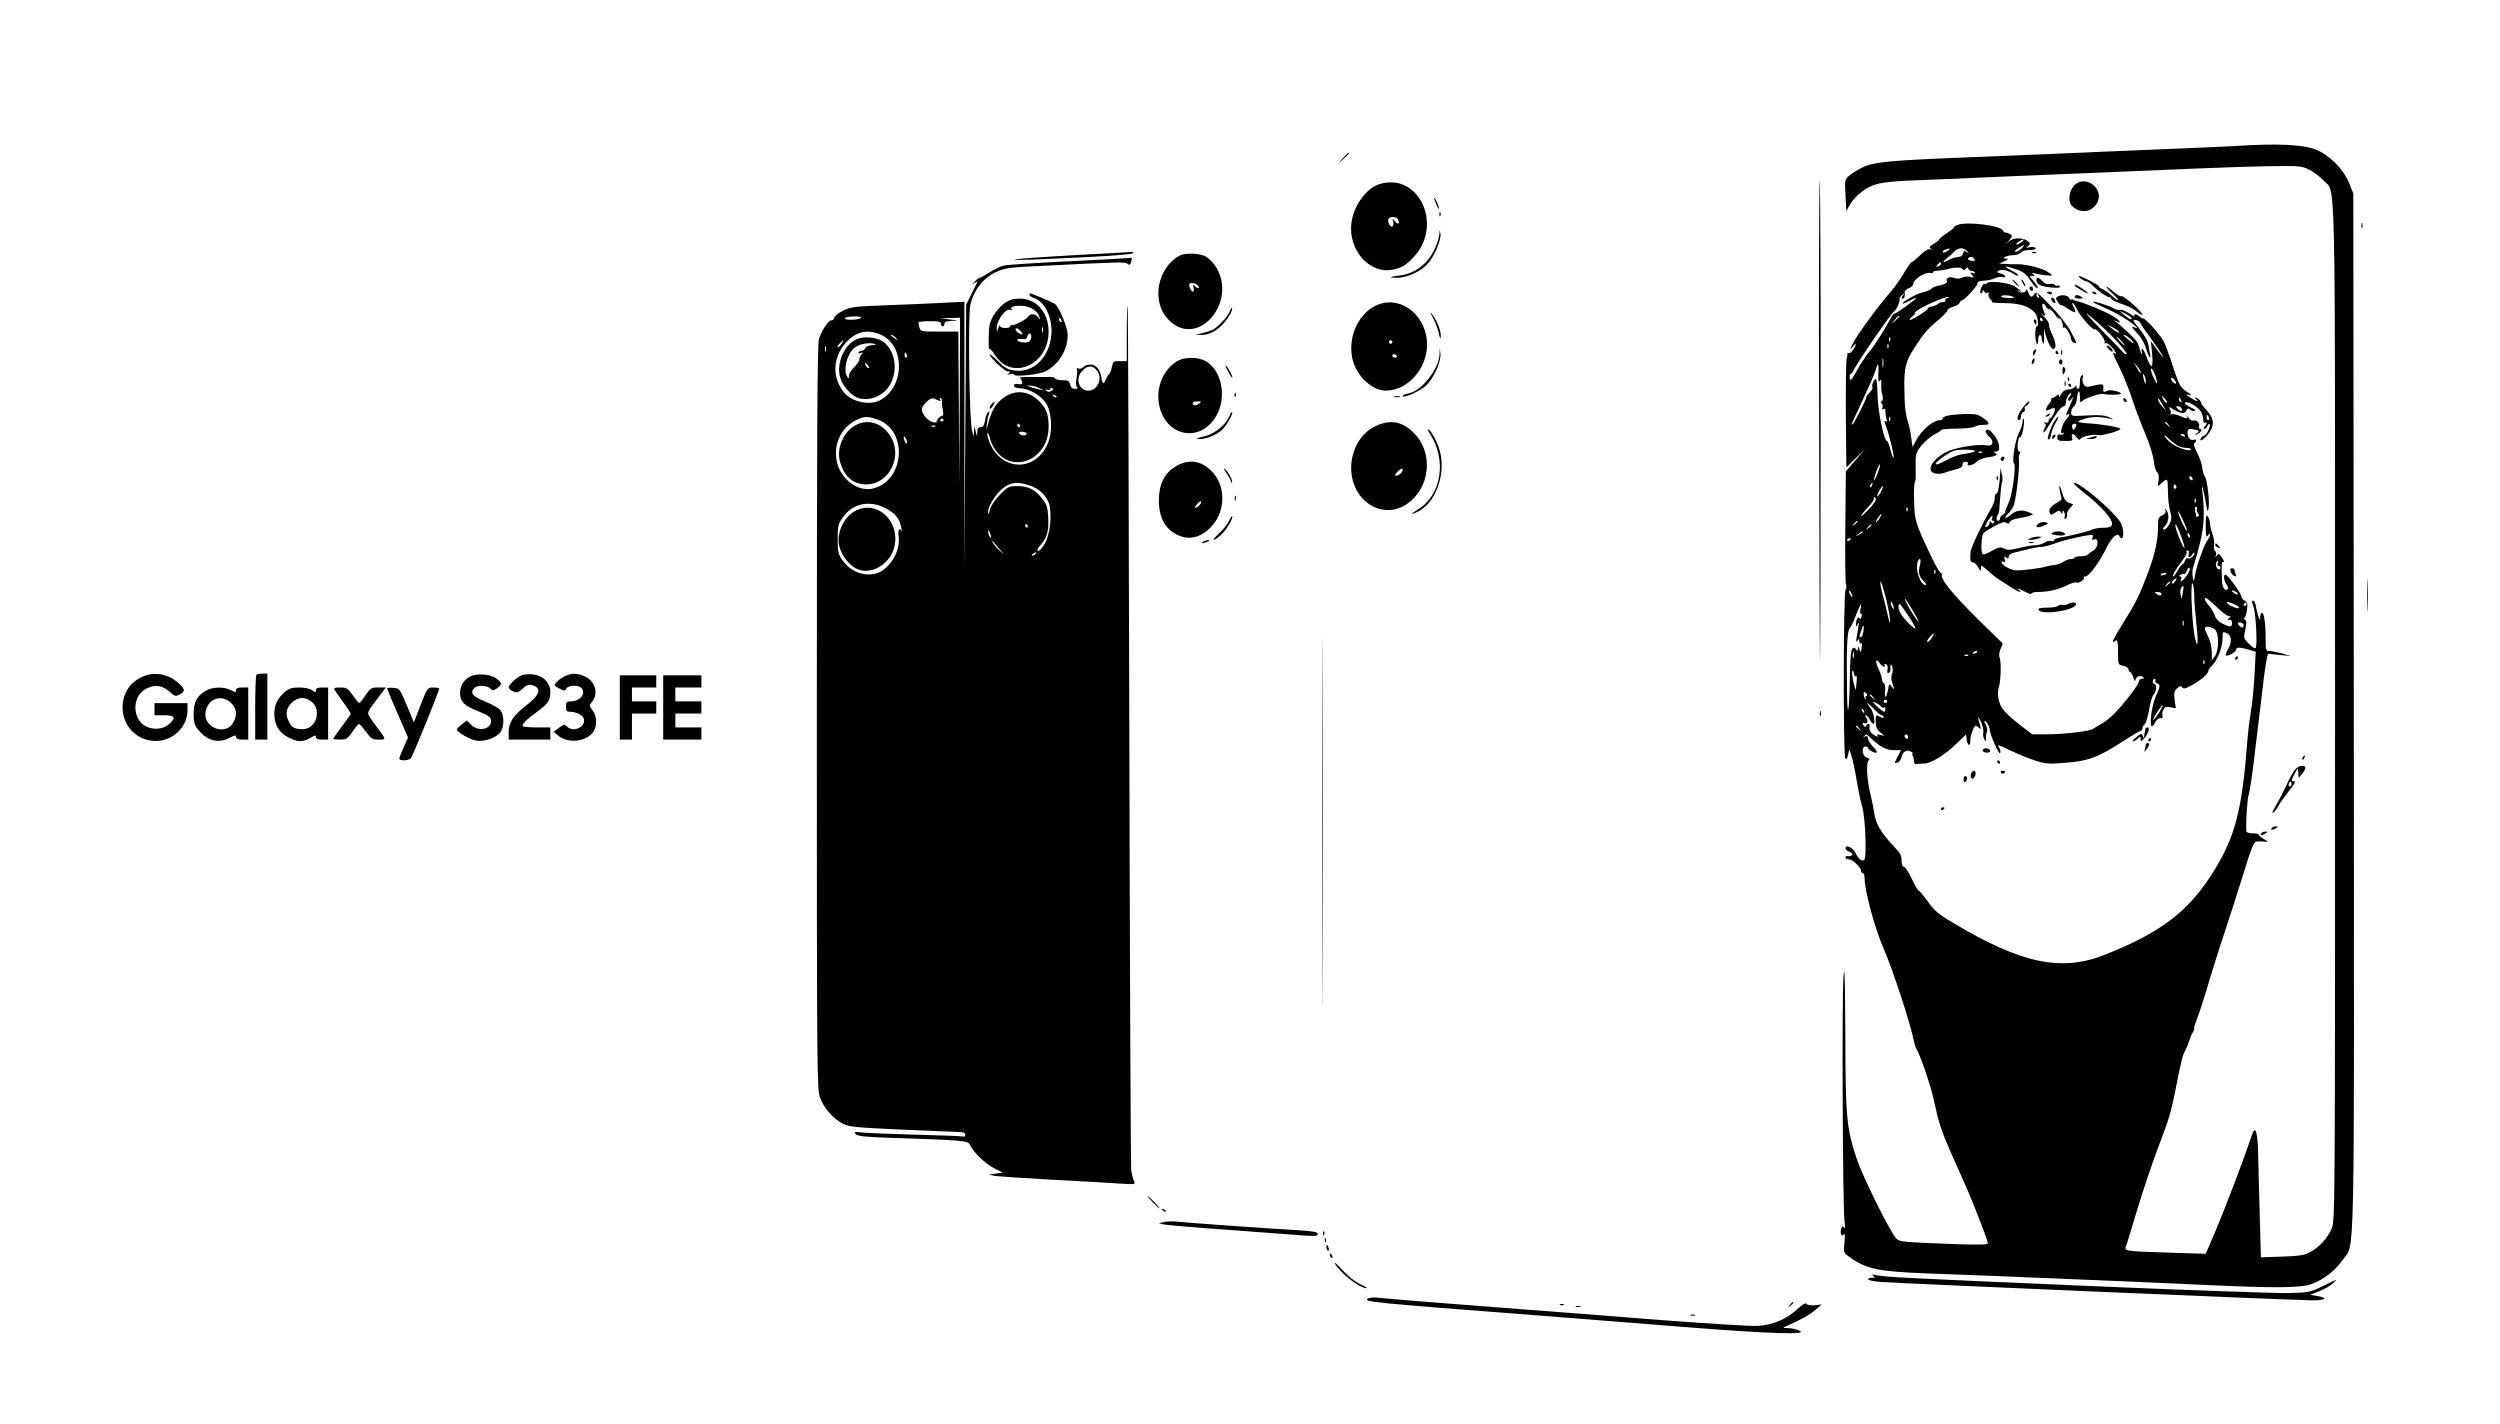 <?xml version="1.0" standalone="no"?>
<!DOCTYPE svg PUBLIC "-//W3C//DTD SVG 20010904//EN"
 "http://www.w3.org/TR/2001/REC-SVG-20010904/DTD/svg10.dtd">
<svg version="1.0" xmlns="http://www.w3.org/2000/svg"
 width="1440pt" height="820pt" viewBox="0 0 1440 820"
 preserveAspectRatio="xMidYMid meet">

<g transform="translate(0,820) scale(0.1,-0.1)"
fill="#000000" stroke="none">
<path d="M12895 7360 c-71 -4 -209 -10 -305 -14 -96 -4 -323 -13 -505 -21
-181 -8 -505 -22 -720 -30 -482 -19 -570 -27 -638 -60 -29 -14 -63 -35 -77
-48 -24 -21 -25 -26 -20 -112 l5 -90 17 30 c24 45 77 92 128 114 50 21 113 28
340 36 85 3 193 7 240 10 47 2 150 7 230 10 80 3 298 12 485 20 187 8 455 19
595 25 140 6 329 12 420 13 155 2 168 1 212 -21 26 -13 63 -41 82 -62 71 -79
66 177 66 -3069 0 -2921 0 -2926 -21 -2971 -25 -55 -71 -105 -124 -133 -33
-17 -62 -22 -161 -25 l-121 -4 -8 279 c-4 153 -8 312 -9 353 -2 42 -7 84 -13
94 -8 14 -14 5 -32 -51 -37 -111 -139 -379 -199 -522 l-57 -133 -215 7 c-236
7 -254 9 -246 32 4 8 34 106 67 217 33 110 86 266 116 346 69 182 77 209 103
339 34 172 42 205 55 226 6 11 18 38 25 60 7 22 17 45 22 51 5 7 8 16 7 20 -1
5 1 16 4 24 16 36 60 172 82 250 14 47 53 173 89 280 35 107 81 249 101 315
20 66 44 140 54 165 17 43 19 45 57 43 l39 -2 -27 17 c-16 9 -28 20 -28 24 0
5 -16 8 -35 8 -21 0 -36 5 -36 13 -4 40 5 186 13 207 5 14 19 102 30 195 11
94 24 202 29 240 5 39 17 140 27 225 10 85 22 154 28 154 5 -1 36 -4 69 -7
l60 -6 -50 15 c-27 7 -60 14 -72 14 -22 0 -23 4 -23 73 0 85 -9 147 -21 147
-5 0 -9 -10 -10 -22 0 -22 -1 -22 -9 -3 -5 11 -11 37 -15 58 -3 20 -10 37 -15
37 -12 0 -12 -3 0 -34 14 -37 24 -232 12 -239 -5 -4 -23 8 -40 26 -30 31 -30
33 -19 80 8 39 8 50 -2 57 -7 4 -9 9 -4 11 6 2 13 23 16 47 4 35 2 44 -14 52
-10 6 -19 17 -19 25 0 17 -79 125 -91 125 -14 0 -10 -34 6 -57 11 -15 12 -24
4 -29 -14 -8 -28 13 -30 46 -4 76 -3 118 4 113 12 -7 7 11 -9 32 -13 17 -16
18 -25 5 -9 -13 -10 -12 -5 2 3 10 0 20 -5 24 -6 3 -9 18 -6 32 3 14 -1 43 -9
65 -8 22 -14 49 -14 61 0 12 -6 30 -12 39 -11 14 -13 6 -13 -53 0 -59 2 -68
13 -53 8 12 12 13 12 3 0 -7 -6 -21 -13 -29 -19 -22 -64 -147 -73 -201 -7 -43
-8 -44 -14 -15 -3 17 -3 41 2 55 61 198 71 271 55 425 -6 54 -5 56 4 20 6 -22
13 -60 17 -85 6 -38 9 -41 13 -19 8 36 -8 168 -21 184 -6 8 -13 30 -15 50 -2
21 -15 60 -30 88 -16 31 -22 53 -16 55 6 2 11 8 11 14 0 6 -6 8 -14 5 -19 -7
-36 12 -36 40 0 24 9 27 48 17 21 -6 21 -7 5 -21 -16 -13 -16 -13 5 -3 22 11
30 30 13 30 -5 0 -7 9 -4 19 4 18 -19 35 -39 28 -4 -1 -14 7 -23 18 -9 11 -14
14 -10 8 8 -17 2 -16 -41 2 -20 8 -41 12 -48 8 -6 -3 -8 -3 -4 2 4 4 3 16 -3
26 -9 18 -8 18 23 -1 40 -24 64 -25 72 -4 5 13 9 14 21 4 8 -6 20 -10 27 -7 7
3 -4 12 -25 21 -21 9 -35 21 -32 26 8 13 65 -16 87 -44 10 -11 18 -34 18 -49
0 -16 4 -26 10 -22 14 9 13 -8 -2 -23 -8 -8 -8 -12 -1 -12 6 0 14 7 17 16 4 9
9 14 13 11 9 -10 -18 -67 -32 -67 -7 0 -16 -7 -19 -16 -11 -30 36 9 57 46 23
42 16 75 -28 123 -19 20 -31 37 -28 37 3 0 0 7 -7 15 -7 8 -18 15 -24 15 -6 0
-4 -5 4 -10 8 -5 11 -10 5 -10 -5 0 -23 9 -40 21 -28 19 -28 20 -5 14 19 -5
15 0 -13 18 -40 25 -47 39 -98 197 -12 36 -28 77 -35 92 -19 36 -105 133 -118
133 -6 0 -17 6 -24 13 -16 14 -36 16 -27 2 4 -6 -11 1 -31 15 -21 14 -44 23
-52 20 -8 -3 -24 1 -36 8 -25 16 -128 48 -121 38 2 -4 35 -20 72 -36 37 -16
94 -46 126 -68 56 -39 71 -55 42 -43 -21 8 -19 3 18 -37 19 -19 40 -56 47 -81
12 -45 32 -75 25 -39 -2 10 -7 35 -10 55 -3 23 -23 58 -51 93 -40 48 -42 55
-23 52 13 -2 25 -10 28 -18 2 -8 33 -53 68 -100 34 -48 63 -90 63 -95 0 -4
-16 15 -36 42 l-35 49 7 -72 c8 -86 -4 -95 -30 -23 -10 28 -22 50 -27 50 -4 0
-6 -8 -2 -17 3 -10 3 -15 -1 -12 -4 4 -8 16 -11 27 -2 11 -8 29 -14 39 -10 20
-94 99 -127 121 -17 11 -17 11 4 2 38 -18 24 4 -21 31 -38 24 -169 78 -200 83
-6 1 -18 5 -24 9 -7 5 -13 5 -13 0 0 -4 -5 0 -11 10 -11 18 -45 22 -68 8 -11
-7 -11 -13 3 -32 9 -13 16 -20 16 -17 0 4 16 -4 36 -17 49 -33 58 -31 38 6 -8
17 -11 28 -5 24 6 -3 17 -21 25 -38 17 -38 93 -123 102 -114 10 9 65 -64 57
-76 -3 -5 -2 -7 4 -4 10 6 41 -22 58 -52 5 -9 4 -12 -3 -7 -18 11 -15 2 28
-85 22 -44 54 -124 71 -177 17 -53 51 -142 74 -197 25 -57 46 -124 50 -157 3
-31 12 -62 20 -68 9 -8 12 -23 8 -48 -6 -34 -5 -36 10 -22 43 40 43 40 44 -37
0 -41 6 -94 13 -117 10 -37 9 -48 -4 -75 -9 -17 -23 -31 -31 -31 -11 0 -10 5
5 20 22 22 26 66 9 90 -9 13 -10 13 -6 -1 4 -11 -3 -20 -19 -28 -21 -9 -24
-17 -24 -64 0 -81 -18 -161 -61 -275 -48 -126 -70 -170 -143 -286 -55 -87 -69
-119 -43 -98 14 12 17 0 17 -85 0 -49 1 -52 30 -58 16 -4 30 -13 30 -21 0 -8
4 -14 9 -14 4 0 13 -15 19 -32 5 -18 10 -26 11 -17 1 21 31 33 45 19 7 -7 5
-10 -7 -10 -9 0 -17 -7 -17 -16 0 -18 -97 -142 -152 -195 -21 -19 -50 -42 -65
-49 -15 -8 -35 -20 -44 -27 -18 -15 -169 -33 -278 -33 l-75 0 -72 55 c-40 31
-83 70 -97 89 -25 31 -36 93 -24 126 11 30 15 143 6 167 -6 16 -5 34 4 55 l13
31 -151 148 c-145 144 -213 229 -199 251 4 6 3 8 -3 5 -6 -4 -32 40 -61 101
-90 189 -95 206 -97 320 -2 56 1 104 5 107 4 3 6 33 4 67 -1 34 0 74 3 89 7
37 71 103 123 126 8 4 18 11 21 16 3 5 43 8 89 8 45 0 92 5 104 11 11 7 35 11
53 11 39 -2 35 14 -10 43 -27 18 -44 21 -107 19 -79 -3 -120 -12 -120 -26 0
-5 -6 -9 -13 -9 -42 0 -109 -56 -143 -122 l-18 -33 -7 51 c-3 28 -11 66 -17
85 -17 56 -22 98 -23 205 -2 113 8 154 57 229 55 85 78 112 137 160 31 26 55
52 54 57 -1 6 13 15 31 20 18 5 35 15 39 23 3 8 9 15 13 15 14 0 90 82 90 97
0 7 10 14 23 15 42 3 52 5 79 16 15 6 35 9 43 6 8 -4 15 -2 15 4 0 5 -12 13
-27 17 -21 5 -24 8 -13 15 17 11 56 3 88 -18 12 -8 25 -12 28 -9 3 3 -13 15
-36 27 -56 28 -47 33 19 10 43 -14 60 -27 83 -61 16 -24 34 -46 40 -48 13 -5
2 16 -25 47 -20 21 -20 22 -1 22 16 0 17 2 4 11 -11 8 -8 9 15 3 37 -9 95 -15
95 -9 0 2 -15 12 -32 23 -34 19 -123 41 -168 40 -14 -1 -43 0 -65 1 l-40 3 30
13 c23 11 26 14 10 15 -34 1 5 20 41 20 17 0 37 7 44 15 7 9 29 15 52 15 25 0
37 4 32 11 -3 6 -18 8 -33 5 -22 -5 -24 -5 -10 6 14 12 15 15 1 27 -23 22 -81
24 -106 4 l-21 -18 20 23 c16 20 17 25 5 32 -8 6 -20 10 -27 10 -6 0 -13 4
-15 10 -10 31 -210 56 -263 34 -17 -7 -26 -13 -21 -14 5 0 -12 -14 -37 -31
-26 -17 -47 -34 -47 -38 0 -4 -14 -15 -31 -25 -24 -14 -28 -21 -18 -28 11 -8
10 -9 -3 -4 -12 3 -31 -8 -58 -34 -23 -22 -44 -40 -49 -40 -4 0 -24 -28 -44
-62 -20 -35 -54 -83 -76 -108 -65 -73 -188 -240 -216 -294 -21 -40 -22 -46 -6
-26 24 30 28 20 5 -15 -9 -14 -20 -22 -25 -19 -5 3 -9 2 -8 -3 1 -4 -1 -19 -5
-33 -3 -14 -5 -159 -4 -324 l3 -298 54 53 55 54 -56 -65 -56 -66 -3 -319 c-2
-176 0 -326 4 -332 4 -7 3 -21 -3 -32 -12 -24 -14 -949 -1 -969 6 -10 10 -4
16 20 l7 33 14 -45 c8 -25 21 -88 29 -140 9 -52 23 -120 32 -150 17 -59 26
-278 12 -301 -10 -16 -33 1 -52 39 -14 29 -57 50 -57 27 0 -7 9 -17 20 -20 32
-10 22 -32 -12 -26 -5 0 -8 -4 -8 -9 0 -6 9 -10 20 -10 21 0 70 -47 70 -67 0
-7 5 -13 10 -13 6 0 10 -12 10 -27 0 -74 58 -288 110 -408 53 -122 153 -426
175 -535 4 -19 11 -39 15 -45 17 -23 80 -206 95 -275 32 -149 46 -192 106
-328 34 -75 76 -171 94 -212 45 -105 115 -287 115 -301 0 -9 -50 -10 -197 -5
-109 4 -226 9 -261 12 -59 6 -65 9 -86 43 -57 90 -185 355 -213 441 -57 174
-63 235 -64 718 -2 342 -4 411 -11 317 -9 -132 -4 -1307 6 -1395 5 -36 4 -50
-2 -41 -8 11 -11 9 -17 -8 -8 -27 4 -49 17 -30 5 9 6 -9 2 -46 -6 -58 -5 -61
23 -81 100 -74 167 -88 453 -99 272 -9 1347 -54 1615 -67 390 -18 540 -17 600
6 72 27 137 78 178 138 73 106 67 -155 65 3159 l-3 2984 -24 60 c-33 82 -115
164 -196 195 -70 27 -217 34 -440 20z m-1251 -555 c-10 -8 -23 -14 -29 -14 -5
0 -1 6 9 14 11 8 24 15 30 15 5 0 1 -7 -10 -15z m1 -35 c-10 -11 -25 -20 -34
-20 -10 0 -5 8 14 20 38 25 43 25 20 0z m-415 -5 c0 -2 -9 -9 -20 -15 -12 -6
-20 -7 -20 -1 0 5 8 12 18 14 9 3 18 5 20 6 1 0 2 -1 2 -4z m101 -12 c12 -16
12 -17 -2 -5 -14 10 -17 9 -22 -8 -3 -13 -14 -20 -29 -20 -12 -1 -34 -7 -48
-15 -39 -22 -48 -18 -16 8 16 12 36 30 45 40 8 9 25 17 37 17 12 0 28 -8 35
-17z m42 -46 c4 -10 -2 -13 -19 -9 -13 2 -21 8 -18 13 8 14 31 11 37 -4z
m-193 -26 c0 -5 -7 -12 -16 -15 -14 -5 -15 -4 -4 9 14 17 20 19 20 6z m126
-32 c4 -8 9 -7 16 2 7 11 11 11 15 2 2 -7 11 -13 18 -13 8 0 17 -4 20 -10 4
-6 -1 -7 -12 -3 -16 6 -16 5 -4 -11 13 -16 12 -17 -11 -11 -15 4 -35 2 -46 -4
-13 -7 -29 -8 -45 -2 -26 10 -53 -1 -43 -17 6 -10 -13 -21 -54 -29 -13 -2 -27
-8 -30 -12 -6 -9 -37 -22 -62 -27 -25 -5 -95 -43 -108 -59 -7 -8 9 -3 34 10
25 13 46 23 46 21 0 -7 -115 -91 -125 -91 -5 0 -14 -9 -20 -20 -35 -67 -103
-174 -126 -199 -15 -17 -45 -60 -66 -98 -40 -72 -49 -80 -49 -48 0 10 2 17 5
15 2 -3 13 12 23 32 33 61 210 317 228 330 16 11 35 57 32 75 -1 3 6 12 16 20
15 12 16 11 3 -4 -9 -12 -10 -18 -2 -18 11 0 15 13 12 38 -1 6 10 17 24 22 14
5 25 16 25 24 0 25 66 69 95 64 13 -3 22 -1 19 3 -3 5 10 9 28 10 18 1 44 5
58 9 37 12 78 11 86 -1z m-89 -166 c-9 -2 -15 -9 -12 -14 4 -5 -3 -9 -14 -9
-11 0 -22 -4 -26 -9 -3 -5 -19 -12 -36 -16 -17 -4 -28 -9 -25 -12 6 -7 -97
-71 -104 -66 -3 3 6 13 20 25 14 11 18 17 10 13 -8 -4 -4 3 10 14 29 24 158
81 180 80 10 -1 10 -3 -3 -6z m970 -242 c39 -42 67 -78 62 -80 -6 -1 -11 -1
-12 1 -1 2 -58 62 -127 132 -103 107 -114 120 -60 76 36 -29 97 -87 137 -129z
m88 129 c11 -18 -10 -10 -40 16 l-30 25 32 -15 c17 -9 35 -20 38 -26z m-1335
7 c0 -2 -10 -12 -22 -23 l-23 -19 19 23 c18 21 26 27 26 19z m1266 -88 c8 -13
-21 1 -51 26 -19 15 -18 15 12 1 17 -9 35 -21 39 -27z m62 -39 c32 -30 27 -38
-5 -9 -16 13 -30 25 -32 27 -2 1 0 2 5 2 6 0 20 -9 32 -20z m-1381 -12 c-3 -8
-6 -5 -6 6 -1 11 2 17 5 13 3 -3 4 -12 1 -19z m1333 -3 c13 -14 21 -25 18 -25
-2 0 -15 11 -28 25 -13 14 -21 25 -18 25 2 0 15 -11 28 -25z m-1343 -37 c-3
-8 -6 -5 -6 6 -1 11 2 17 5 13 3 -3 4 -12 1 -19z m-30 -110 c-2 -13 -4 -3 -4
22 0 25 2 35 4 23 2 -13 2 -33 0 -45z m1483 -31 c0 -12 0 -11 -24 28 l-17 30
20 -24 c12 -13 21 -28 21 -34z m-1510 11 c-3 -58 -1 -75 9 -59 6 9 8 2 7 -20
-1 -19 1 -47 6 -63 5 -19 4 -32 -3 -37 -8 -4 -8 -8 -1 -13 6 -4 8 -14 5 -23
-4 -11 -3 -14 5 -9 8 5 12 -1 12 -18 0 -13 3 -32 7 -42 4 -12 3 -15 -6 -10 -8
5 -7 -4 3 -31 19 -51 49 -174 43 -180 -3 -2 -11 19 -18 46 -7 28 -16 51 -20
51 -17 0 -52 169 -54 258 -1 51 -5 95 -8 98 -8 8 -29 -35 -22 -46 3 -5 -3 -18
-15 -30 -11 -11 -20 -23 -20 -27 0 -14 -69 -151 -80 -158 -6 -4 -3 10 8 31 11
22 27 57 37 79 10 22 33 73 51 112 19 40 36 84 40 98 9 35 16 31 14 -7z m1600
-49 c11 -38 5 -37 -14 3 -19 36 -23 75 -5 45 6 -10 15 -32 19 -48z m-60 -13
c0 -26 -6 -18 -14 19 -5 22 -4 26 4 15 5 -8 10 -24 10 -34z m174 -15 c-7 -7
-34 21 -28 31 3 5 12 1 19 -9 7 -10 12 -20 9 -22z m-61 -91 c9 -11 13 -20 7
-20 -5 0 -14 9 -20 20 -6 11 -9 20 -8 20 2 0 11 -9 21 -20z m1 -61 c6 -8 -1
-2 -16 15 -16 17 -28 37 -28 46 1 8 8 2 17 -15 8 -16 21 -37 27 -46z m90 55
c3 -8 2 -12 -4 -9 -6 3 -10 10 -10 16 0 14 7 11 14 -7z m1 -45 c12 -18 -3 -22
-20 -5 -14 14 -14 16 -1 16 8 0 18 -5 21 -11z m159 -54 c3 -8 1 -15 -4 -15 -6
0 -10 7 -10 15 0 8 2 15 4 15 2 0 6 -7 10 -15z m-1837 -17 c-3 -8 -6 -5 -6 6
-1 11 2 17 5 13 3 -3 4 -12 1 -19z m1604 -25 c13 -16 12 -17 -3 -4 -10 7 -18
15 -18 17 0 8 8 3 21 -13z m56 -122 c12 -6 33 -11 47 -11 14 0 26 -4 26 -9 0
-14 -68 5 -104 30 -19 12 -39 32 -46 43 -8 14 0 10 21 -10 19 -18 44 -37 56
-43z m38 59 c3 -6 -1 -7 -9 -4 -18 7 -21 14 -7 14 6 0 13 -4 16 -10z m-1770
-215 c-9 -26 -19 -44 -21 -42 -2 2 4 25 13 50 9 25 19 44 21 42 3 -3 -3 -25
-13 -50z m1815 -36 c0 -6 -4 -7 -10 -4 -5 3 -10 11 -10 16 0 6 5 7 10 4 6 -3
10 -11 10 -16z m-1847 -34 c-3 -9 -8 -14 -10 -11 -3 3 -2 9 2 15 9 16 15 13 8
-4z m1752 -4 c3 -5 1 -12 -5 -16 -5 -3 -10 1 -10 9 0 18 6 21 15 7z m-1700
-32 c-9 -17 -19 -29 -22 -26 -5 5 25 57 33 57 3 0 -3 -14 -11 -31z m-34 -57
c-15 -26 -81 -94 -81 -84 0 5 18 28 40 51 23 23 38 47 34 53 -4 7 -3 8 4 4 8
-5 9 -13 3 -24z m1846 -4 c-3 -8 -6 -5 -6 6 -1 11 2 17 5 13 3 -3 4 -12 1 -19z
m-1660 -50 c-3 -8 -6 -5 -6 6 -1 11 2 17 5 13 3 -3 4 -12 1 -19z m1668 12 c-4
-6 -2 -17 5 -25 7 -9 8 -15 0 -20 -5 -3 -10 -3 -10 2 0 4 -3 18 -6 31 -4 13
-2 22 5 22 7 0 9 -5 6 -10z m-58 -127 c-6 -5 -43 74 -51 107 -3 14 8 -4 25
-39 16 -35 28 -65 26 -68z m-1767 78 c-5 -11 -15 -23 -21 -27 -6 -3 -3 5 6 20
20 30 30 35 15 7z m-130 -25 c0 -2 -8 -10 -17 -17 -16 -13 -17 -12 -4 4 13 16
21 21 21 13z m80 -20 c0 -2 -8 -10 -17 -17 -16 -13 -17 -12 -4 4 13 16 21 21
21 13z m1785 -70 c14 -37 21 -65 16 -62 -10 7 -51 109 -51 128 0 20 9 3 35
-66z m-1835 29 c0 -2 -10 -9 -22 -15 -22 -11 -22 -10 -4 4 21 17 26 19 26 11z
m1884 -21 c3 -8 2 -12 -4 -9 -6 3 -10 10 -10 16 0 14 7 11 14 -7z m-1954 -18
c0 -3 -4 -8 -10 -11 -5 -3 -10 -1 -10 4 0 6 5 11 10 11 6 0 10 -2 10 -4z
m1947 -86 c-6 -25 8 -26 22 -2 6 9 11 12 11 6 0 -16 -27 -37 -39 -30 -5 4 -12
-3 -16 -14 -3 -11 -10 -20 -14 -20 -4 0 -16 -16 -27 -35 -10 -19 -22 -35 -26
-35 -10 0 13 40 50 88 18 23 31 46 27 52 -3 5 -1 10 6 10 6 0 9 -8 6 -20z
m-1548 -65 c-12 -42 -5 -68 24 -95 11 -11 15 -20 9 -20 -31 0 -62 91 -46 134
12 31 22 15 13 -19z m1715 10 c-4 -8 -1 -15 5 -15 6 0 11 -4 11 -10 0 -5 -4
-10 -9 -10 -12 0 -23 29 -15 41 9 14 14 10 8 -6z m-168 -53 c-8 -16 -23 -35
-32 -43 -16 -12 -17 -12 -11 4 4 10 2 17 -6 17 -8 0 -7 4 3 9 8 6 17 8 21 5 4
-2 10 5 14 16 3 11 11 20 16 20 5 0 3 -13 -5 -28z m-1459 -4 c-3 -8 -6 -5 -6
6 -1 11 2 17 5 13 3 -3 4 -12 1 -19z m1333 -2 c0 -2 -9 -6 -20 -9 -11 -3 -18
-1 -14 4 5 9 34 13 34 5z m48 -46 c-7 -11 -15 -15 -17 -9 -2 6 3 15 10 20 20
12 21 11 7 -11z m-1649 -169 c15 -80 8 -91 -8 -14 -7 32 -19 81 -27 109 -8 28
-14 59 -13 70 1 25 33 -83 48 -165z m1621 165 c0 -2 -8 -10 -17 -17 -16 -13
-17 -12 -4 4 13 16 21 21 21 13z m139 -73 c0 -38 6 -111 12 -164 13 -112 8
-159 -9 -79 -16 79 -26 310 -14 310 5 0 10 -30 11 -67z m-66 11 c-7 -39 -7
-39 -13 -9 -3 17 -1 35 5 41 14 17 15 13 8 -32z m-1903 -19 c0 -5 -5 -3 -10 5
-5 8 -10 20 -10 25 0 6 5 3 10 -5 5 -8 10 -19 10 -25z m2210 25 c8 -5 12 -11
10 -14 -3 -2 -14 2 -24 10 -22 15 -10 19 14 4z m-430 -10 c0 -13 -11 -13 -30
0 -12 8 -11 10 8 10 12 0 22 -4 22 -10z m330 -87 c25 -24 52 -43 60 -43 13 0
13 -1 0 -10 -13 -8 -13 -10 2 -10 11 0 16 -7 15 -20 -2 -24 -11 -24 -56 -2
-22 11 -38 28 -44 47 -5 17 -20 41 -33 56 -13 14 -24 31 -24 38 0 16 13 7 80
-56z m-1756 -20 c25 -43 35 -65 21 -48 -26 31 -80 125 -71 125 2 0 25 -35 50
-77z m-115 22 c0 -5 -4 -3 -9 5 -5 8 -9 22 -9 30 0 16 17 -16 18 -35z m1989 6
c5 -14 -53 6 -68 24 -9 11 -4 11 27 0 20 -7 39 -18 41 -24z m42 19 c0 -5 -5
-10 -11 -10 -5 0 -7 5 -4 10 3 6 8 10 11 10 2 0 4 -4 4 -10z m-2224 -30 c-3
-17 -2 -29 3 -25 5 3 7 -4 4 -16 -4 -13 -8 -17 -13 -9 -8 13 -20 -11 -19 -38
0 -14 2 -13 10 3 9 20 8 8 -7 -77 -4 -25 -3 -29 5 -18 9 13 11 12 11 -3 0 -10
4 -16 9 -13 5 4 8 -2 6 -11 -2 -10 -4 -25 -5 -33 -1 -8 -6 -4 -10 10 -7 21 -8
22 -9 5 -1 -17 -3 -17 -11 -5 -7 11 -12 12 -21 3 -8 -8 -13 -66 -14 -178 -3
-181 -14 -238 -16 -79 -4 260 0 356 15 374 7 8 24 43 37 78 26 68 35 79 25 32z
m278 -40 c25 -38 43 -70 39 -70 -14 0 -73 61 -88 91 -13 25 -13 49 -1 49 2 0
24 -31 50 -70z m1583 -52 c-3 -7 -5 -2 -5 12 0 14 2 19 5 13 2 -7 2 -19 0 -25z
m346 -4 c-4 -11 -9 -12 -19 -3 -20 16 -17 28 5 22 12 -3 17 -11 14 -19z
m-2190 -31 c-3 -18 -9 -33 -14 -33 -11 0 -11 0 2 39 14 39 18 37 12 -6z m2023
13 c26 -19 27 -120 2 -156 l-18 -24 0 47 c0 28 -8 64 -20 87 -11 22 -20 44
-20 50 0 15 33 12 56 -4z m75 -26 c24 -13 25 -52 2 -91 -9 -15 -15 -31 -12
-34 9 -8 59 19 59 33 0 15 22 15 73 0 l40 -12 -7 -134 c-4 -73 -13 -168 -21
-210 -7 -42 -16 -115 -20 -162 -30 -415 -73 -573 -211 -785 -137 -211 -296
-330 -609 -454 -251 -100 -481 -52 -873 182 -88 52 -111 72 -148 125 -25 34
-48 62 -53 62 -4 0 -22 31 -40 70 -18 38 -38 68 -44 67 -7 -1 -12 9 -13 23 -1
46 -4 51 -53 103 -67 72 -97 123 -105 182 -4 28 -14 75 -21 105 -21 83 -27
180 -13 197 9 11 7 15 -10 20 -26 6 -32 63 -7 63 8 0 15 -3 15 -8 0 -11 40
-33 50 -27 4 3 -5 18 -21 34 -16 16 -29 37 -29 45 0 17 -10 21 -26 9 -5 -5 -4
-1 3 6 11 13 15 13 30 -2 61 -60 100 -80 151 -78 l32 0 -20 -38 c-19 -37 -19
-39 -1 -34 11 3 21 17 24 33 7 31 31 45 55 30 10 -5 13 -10 9 -10 -5 0 -5 -6
0 -12 4 -7 7 -22 8 -33 0 -13 6 -19 15 -16 8 2 28 3 43 3 38 -1 119 49 187
115 l55 53 3 -30 c2 -16 8 -30 13 -30 6 0 9 8 8 18 -4 21 20 92 30 92 4 0 13
-6 20 -12 11 -11 13 -9 7 10 -16 58 -16 64 3 27 11 -22 17 -50 15 -62 -3 -12
-1 -30 5 -40 11 -17 11 -17 10 2 -1 11 1 28 5 37 4 9 3 25 -3 37 -16 29 -13
39 4 17 8 -11 15 -26 15 -34 0 -28 54 -152 61 -140 4 6 1 21 -7 33 -12 18 -3
15 64 -17 42 -20 108 -47 145 -59 63 -20 77 -21 181 -12 128 10 187 33 332
128 47 30 89 55 94 55 6 0 10 6 10 14 0 7 6 19 14 25 7 6 19 45 25 85 7 41 19
80 27 87 16 13 19 59 4 59 -5 0 -10 7 -10 15 0 8 5 15 11 15 5 0 7 -5 4 -10
-3 -6 1 -13 9 -16 20 -8 20 -16 -3 -67 -37 -81 -46 -235 -9 -161 8 17 21 28
32 27 11 -1 15 4 12 14 -3 8 -1 24 5 35 9 16 17 19 41 14 l31 -6 -7 48 c-5 41
-3 51 14 67 17 15 23 16 29 6 7 -10 17 -9 48 8 51 25 103 69 103 85 0 7 9 21
20 31 31 28 61 104 62 153 0 46 0 47 29 32z m-1701 -19 c-11 -21 -30 -37 -30
-25 0 8 30 44 37 44 2 0 -1 -9 -7 -19z m-453 -118 c-3 -10 -5 -4 -5 12 0 17 2
24 5 18 2 -7 2 -21 0 -30z m713 33 c0 -2 -7 -7 -16 -10 -8 -3 -12 -2 -9 4 6
10 25 14 25 6z m-53 -22 c-3 -3 -12 -4 -19 -1 -8 3 -5 6 6 6 11 1 17 -2 13 -5z
m-486 -64 c6 0 7 4 4 10 -3 5 0 7 8 4 9 -3 12 -14 9 -31 -3 -18 -1 -24 7 -19
6 4 11 13 10 19 -3 28 4 40 10 17 5 -14 4 -33 -1 -43 -6 -12 -5 -30 1 -49 15
-41 14 -46 -3 -23 -13 19 -15 17 -21 -18 -10 -50 -21 -55 -17 -7 2 21 -1 41
-7 44 -6 4 -11 15 -11 25 0 9 -9 35 -19 57 -21 43 -17 67 6 35 8 -12 19 -21
24 -21z m1846 18 c-3 -8 -6 -5 -6 6 -1 11 2 17 5 13 3 -3 4 -12 1 -19z m-2007
-73 c7 4 7 -10 0 -75 -1 -8 -7 10 -14 40 -7 30 -10 60 -6 65 3 6 6 0 8 -13 2
-12 7 -20 12 -17z m61 -113 c-6 -2 -8 -9 -4 -15 3 -7 2 -9 -2 -4 -5 4 -9 16
-10 27 -1 16 1 17 13 8 9 -8 10 -14 3 -16z m40 -9 c13 -16 12 -17 -3 -4 -10 7
-18 15 -18 17 0 8 8 3 21 -13z m79 -23 c0 -5 -4 -10 -10 -10 -5 0 -10 5 -10
10 0 6 5 10 10 10 6 0 10 -4 10 -10z m-32 -80 c7 0 12 -5 12 -10 0 -7 -6 -7
-19 0 -27 14 -27 14 -27 -29 1 -29 7 -44 26 -59 l25 -21 -24 6 c-18 5 -22 3
-16 -6 4 -7 -4 -5 -19 4 -25 17 -30 26 -27 53 1 6 -3 12 -9 12 -5 0 -10 -5
-10 -11 0 -5 -4 -7 -10 -4 -5 3 -10 11 -10 16 0 6 4 8 9 4 16 -9 24 15 11 30
-7 8 -8 15 -3 15 5 0 16 -11 23 -25 7 -14 17 -25 22 -25 12 0 -1 71 -17 90
-31 39 -24 40 12 3 22 -24 45 -43 51 -43z m-3 50 c4 -6 11 -8 16 -5 5 4 9 -1
9 -9 0 -9 -3 -16 -7 -16 -10 1 -63 47 -63 55 0 8 37 -13 45 -25z m1599 -39
c-15 -22 -29 -39 -31 -37 -3 2 8 23 23 45 15 23 29 40 31 38 2 -3 -9 -23 -23
-46z m-1696 4 c-3 -3 -9 2 -12 12 -6 14 -5 15 5 6 7 -7 10 -15 7 -18z m-27
-92 c13 -16 12 -17 -3 -4 -10 7 -18 15 -18 17 0 8 8 3 21 -13z m279 -49 c0 -8
-4 -12 -10 -9 -5 3 -10 10 -10 16 0 5 5 9 10 9 6 0 10 -7 10 -16z"/>
<path d="M12875 4410 c-3 -5 -1 -10 4 -10 6 0 11 5 11 10 0 6 -2 10 -4 10 -3
0 -8 -4 -11 -10z"/>
<path d="M12358 4003 c0 -5 -2 -12 -3 -18 -2 -5 -4 -17 -5 -25 -1 -12 -3 -12
-8 2 -6 14 -10 14 -37 -8 -16 -13 -25 -24 -18 -24 6 0 19 7 27 16 15 14 16 14
16 -3 0 -16 1 -16 19 2 23 24 37 65 22 65 -6 0 -12 -3 -13 -7z"/>
<path d="M12375 3940 c-3 -5 -1 -10 4 -10 6 0 11 5 11 10 0 6 -2 10 -4 10 -3
0 -8 -4 -11 -10z"/>
<path d="M12360 3911 c0 -5 -3 -18 -6 -28 -5 -16 -4 -16 10 1 18 23 20 36 6
36 -5 0 -10 -4 -10 -9z"/>
<path d="M11420 3878 c0 -7 11 -13 24 -13 15 0 22 5 19 13 -3 6 -14 12 -24 12
-10 0 -19 -6 -19 -12z"/>
<path d="M11505 3810 c3 -5 8 -10 11 -10 2 0 4 5 4 10 0 6 -5 10 -11 10 -5 0
-7 -4 -4 -10z"/>
<path d="M11354 3745 c-8 -21 6 -41 17 -24 12 19 11 39 -1 39 -6 0 -13 -7 -16
-15z"/>
<path d="M11525 3750 c4 -6 11 -8 16 -5 14 9 11 15 -7 15 -8 0 -12 -5 -9 -10z"/>
<path d="M11310 3709 c0 -11 5 -17 10 -14 6 3 10 13 10 21 0 8 -4 14 -10 14
-5 0 -10 -9 -10 -21z"/>
<path d="M11180 3539 c0 -5 5 -7 10 -4 6 3 10 8 10 11 0 2 -4 4 -10 4 -5 0
-10 -5 -10 -11z"/>
<path d="M7734 7288 l-29 -33 33 29 c30 28 37 36 29 36 -2 0 -16 -15 -33 -32z"/>
<path d="M10478 5815 c1 -764 4 -1406 5 -1425 2 -19 4 584 4 1340 1 756 -2
1398 -5 1425 -4 28 -6 -575 -4 -1340z"/>
<path d="M11974 7150 c-43 -17 -66 -77 -48 -125 4 -8 20 -23 36 -31 84 -43
168 60 106 130 -26 29 -63 39 -94 26z"/>
<path d="M7948 7140 c-79 -23 -152 -126 -164 -226 -19 -153 103 -292 234 -268
55 10 85 28 131 80 163 186 20 481 -201 414z m106 -206 c10 -25 -2 -30 -20 -8
-15 18 -15 18 -9 -3 3 -12 1 -24 -4 -27 -12 -8 -30 24 -24 42 7 18 50 15 57
-4z"/>
<path d="M8260 7059 c0 -4 7 -22 15 -40 8 -19 14 -27 14 -19 0 14 -28 72 -29
59z"/>
<path d="M8291 6964 c0 -11 3 -14 6 -6 3 7 2 16 -1 19 -3 4 -6 -2 -5 -13z"/>
<path d="M13602 6900 c0 -14 2 -19 5 -12 2 6 2 18 0 25 -3 6 -5 1 -5 -13z"/>
<path d="M8291 6854 c-3 -43 -34 -113 -68 -153 -42 -50 -98 -80 -161 -88 -60
-7 -67 -13 -14 -13 59 0 142 40 180 86 37 45 75 137 69 168 l-4 21 -2 -21z"/>
<path d="M6183 6730 c-177 -10 -328 -21 -335 -24 -14 -7 110 -2 447 15 121 6
224 15 230 20 5 6 3 8 -5 8 -8 -1 -160 -10 -337 -19z"/>
<path d="M11708 6743 c7 -3 16 -2 19 1 4 3 -2 6 -13 5 -11 0 -14 -3 -6 -6z"/>
<path d="M6795 6728 c-130 -71 -165 -265 -66 -368 171 -180 415 114 264 318
-13 17 -37 39 -53 47 -34 17 -116 19 -145 3z m105 -173 c15 -18 -1 -20 -19 -2
-11 10 -12 8 -6 -10 3 -13 2 -23 -3 -23 -10 0 -22 23 -22 41 0 15 36 10 50 -6z"/>
<path d="M6505 6714 c-5 -1 -163 -10 -350 -19 -187 -9 -356 -20 -375 -25 -19
-5 -58 -24 -85 -42 -28 -17 -53 -31 -56 -30 -4 0 -15 -9 -25 -21 -19 -21 -19
-21 0 -7 11 8 17 11 15 5 -3 -5 -18 -37 -34 -70 l-30 -60 -5 -760 -6 -760 1
769 0 768 -140 -7 c-77 -4 -223 -10 -325 -14 -169 -6 -190 -9 -235 -31 -28
-14 -50 -32 -50 -40 0 -8 -7 -15 -15 -15 -19 0 -57 -57 -73 -109 -9 -32 -12
-500 -12 -2181 0 -2075 1 -2141 19 -2189 23 -60 76 -121 130 -148 36 -19 73
-22 326 -34 157 -7 306 -13 333 -14 36 0 47 -4 47 -16 0 -10 -6 -14 -17 -10
-10 2 -128 7 -263 10 -135 4 -272 9 -305 12 -52 6 -58 5 -47 -8 10 -12 52 -17
205 -22 425 -14 444 -16 455 -42 20 -42 85 -105 136 -132 l51 -26 -40 -6 -40
-6 35 -7 c19 -3 166 -13 325 -22 160 -8 334 -18 389 -22 94 -6 98 -5 88 13 -5
10 -12 37 -16 59 -3 22 -8 1151 -11 2509 -3 1358 -7 2472 -10 2474 -3 3 -5
-67 -5 -156 l0 -162 -40 0 c-37 0 -39 -2 -46 -35 -3 -19 -11 -38 -16 -41 -5
-3 -14 -17 -19 -31 -11 -30 -21 -24 -25 13 -5 43 -31 74 -63 74 -16 0 -34 -6
-41 -14 -6 -8 -19 -12 -27 -9 -9 4 -14 2 -11 -3 4 -5 3 -28 -1 -51 -5 -26 -4
-46 2 -52 8 -8 4 -11 -11 -11 -15 0 -24 8 -28 25 -5 21 -12 25 -44 25 -21 0
-40 4 -42 10 -1 5 -16 9 -33 9 -16 -1 -64 -1 -105 0 -41 1 -70 -2 -65 -6 6 -5
11 -15 13 -24 2 -12 -4 -15 -23 -11 -17 3 -25 0 -25 -9 0 -9 12 -14 33 -15 55
-1 129 -45 156 -93 32 -58 34 -166 4 -231 -79 -172 -289 -148 -343 40 -5 17
-5 28 -1 25 5 -2 11 -17 14 -32 3 -16 16 -44 29 -62 99 -147 308 -58 308 130
0 69 -12 104 -48 142 -62 66 -142 76 -210 27 -46 -33 -69 -71 -89 -145 -12
-47 -13 -48 -9 -10 2 22 7 49 12 59 5 14 4 17 -4 12 -7 -4 -15 -25 -18 -47 -5
-29 -11 -39 -25 -39 -14 0 -19 -8 -20 -27 l-1 -28 -8 30 -8 30 -2 -30 -2 -30
-9 35 c-16 58 -24 656 -10 722 18 85 75 158 148 191 53 24 75 27 273 36 455
23 471 23 485 11 10 -9 15 -6 20 10 7 24 5 29 -10 24z m-1545 -343 c0 -13 -89
-18 -94 -6 -2 6 18 11 45 12 27 2 49 -1 49 -6z m568 -483 l-3 -483 -2 443 -3
442 -109 0 c-104 0 -109 1 -115 23 -3 12 -6 25 -6 30 0 4 29 7 65 7 51 0 65
-3 65 -15 0 -8 5 -15 10 -15 6 0 10 7 10 15 0 11 12 15 43 17 40 1 40 2 -13 8
l-55 7 58 1 57 2 -2 -482z m-459 386 c146 -58 145 -304 -1 -380 -60 -31 -162
-9 -206 45 -69 85 -67 197 6 282 58 68 123 85 201 53z m92 -21 c13 -17 13 -17
-6 -3 -11 8 -22 16 -24 17 -2 2 0 3 6 3 6 0 17 -8 24 -17z m-313 -33 c-7 -11
-17 -20 -22 -20 -5 0 -1 9 9 20 10 11 20 20 22 20 2 0 -2 -9 -9 -20z m-91 -42
c-3 -7 -5 -2 -5 12 0 14 2 19 5 13 2 -7 2 -19 0 -25z m467 -23 c3 -8 1 -15 -4
-15 -6 0 -10 7 -10 15 0 8 2 15 4 15 2 0 6 -7 10 -15z m1091 -85 c40 -44 10
-120 -46 -120 -56 0 -78 72 -34 115 29 30 56 32 80 5z m-330 -105 l30 -14 -30
6 c-16 3 -39 10 -50 14 l-20 8 20 0 c11 0 34 -6 50 -14z m70 -17 c-11 -7 -21
-6 -28 2 -9 8 -8 10 6 5 10 -4 17 -2 17 5 0 6 5 8 11 4 8 -5 6 -10 -6 -16z
m30 -36 c-3 -3 -11 0 -18 7 -9 10 -8 11 6 5 10 -3 15 -9 12 -12z m-678 -19
c12 -5 14 -3 8 7 -5 9 -4 11 4 6 6 -4 9 -10 7 -14 -2 -4 -1 -26 4 -49 4 -23 4
-40 0 -38 -9 6 -42 -30 -35 -37 3 -3 -6 -3 -20 0 -29 5 -65 46 -65 74 0 24 49
71 67 63 7 -3 20 -8 30 -12z m-354 -109 c181 -62 159 -359 -30 -399 -80 -16
-172 49 -199 141 -31 106 19 216 116 258 45 19 56 19 113 0z m381 -2 c3 -5 -1
-9 -9 -9 -8 0 -12 4 -9 9 3 4 7 8 9 8 2 0 6 -4 9 -8z m441 -32 c3 -5 1 -10 -4
-10 -6 0 -11 5 -11 10 0 6 2 10 4 10 3 0 8 -4 11 -10z m-488 -6 c-3 -3 -12 -4
-19 -1 -8 3 -5 6 6 6 11 1 17 -2 13 -5z m524 -47 c-11 -11 -41 -3 -41 11 0 5
12 7 26 4 17 -3 22 -8 15 -15z m-688 -37 c3 -11 2 -18 -3 -15 -4 3 -10 14 -13
25 -3 11 -2 18 3 15 4 -3 10 -14 13 -25z m704 -255 c60 -18 109 -67 119 -120
13 -72 0 -167 -29 -218 -16 -26 -33 -45 -38 -41 -7 4 -3 14 9 28 42 45 54 85
50 161 -3 60 -8 78 -32 109 -41 55 -82 76 -144 76 -50 0 -56 -3 -101 -48 -31
-31 -52 -63 -59 -88 -5 -21 -10 -30 -11 -19 -2 46 63 138 114 161 39 17 61 17
122 -1z m-826 -132 c56 -29 84 -64 91 -118 3 -16 3 -24 1 -17 -10 29 -23 9
-17 -27 14 -86 -57 -199 -136 -216 -70 -15 -144 15 -188 79 -24 35 -27 48 -27
121 0 74 3 86 28 123 57 82 152 103 248 55z m819 -103 c0 -5 -2 -10 -4 -10 -3
0 -8 5 -11 10 -3 6 -1 10 4 10 6 0 11 -4 11 -10z m-211 -65 c0 -5 -4 -3 -9 5
-5 8 -9 22 -9 30 0 16 17 -16 18 -35z m46 -65 l30 -35 -28 25 c-16 14 -33 34
-39 45 -11 21 -10 20 37 -35z m210 -30 c-3 -5 -12 -10 -18 -10 -7 0 -6 4 3 10
19 12 23 12 15 0z"/>
<path d="M4934 6246 c-72 -32 -117 -138 -95 -219 16 -54 70 -113 113 -122 69
-16 145 21 179 87 43 82 22 193 -44 240 -37 26 -111 33 -153 14z m88 -34 c-18
-2 -36 -10 -39 -18 -3 -8 -11 -14 -18 -14 -8 0 -17 -4 -20 -10 -4 -6 1 -7 12
-3 15 5 16 3 6 -8 -7 -7 -13 -20 -13 -29 0 -9 -13 -29 -30 -45 -16 -16 -30
-38 -30 -49 0 -17 -2 -18 -10 -6 -24 37 -3 127 38 164 25 22 77 34 112 27 23
-5 22 -6 -8 -9z m-22 -117 c7 -9 8 -15 2 -15 -5 0 -12 7 -16 15 -3 8 -4 15 -2
15 2 0 9 -7 16 -15z"/>
<path d="M4932 5753 c-73 -36 -116 -136 -93 -215 26 -86 76 -128 151 -128 134
0 214 167 136 282 -48 72 -124 96 -194 61z"/>
<path d="M4934 5261 c-61 -28 -104 -101 -104 -175 1 -71 65 -157 129 -171 78
-17 167 43 191 129 40 145 -90 276 -216 217z"/>
<path d="M11986 6595 c10 -8 24 -15 31 -15 6 0 24 -12 40 -28 33 -33 85 -67
96 -64 4 1 7 -2 7 -7 0 -5 14 -14 30 -20 17 -6 44 -16 61 -23 18 -6 45 -22 60
-36 16 -13 29 -19 29 -14 0 16 -111 113 -121 106 -5 -3 -25 8 -45 25 -51 45
-56 37 -7 -9 49 -46 43 -55 -7 -10 -18 16 -42 32 -52 36 -10 3 -18 9 -18 14 0
8 -100 60 -115 60 -5 0 0 -7 11 -15z"/>
<path d="M11730 6586 c0 -24 25 -36 85 -42 39 -3 55 -2 50 6 -3 6 -10 8 -15 5
-5 -3 -11 -1 -15 5 -3 5 -16 8 -29 4 -15 -3 -28 2 -40 15 -22 24 -36 27 -36 7z"/>
<path d="M11605 6570 c10 -11 20 -20 23 -20 3 0 -3 9 -13 20 -10 11 -20 20
-23 20 -3 0 3 -9 13 -20z"/>
<path d="M11650 6570 c6 -11 13 -20 16 -20 2 0 0 9 -6 20 -6 11 -13 20 -16 20
-2 0 0 -9 6 -20z"/>
<path d="M11444 6568 c-3 -5 -9 -6 -14 -3 -4 3 -13 -9 -19 -25 -6 -18 -6 -30
0 -30 5 0 9 6 9 13 0 9 3 8 9 -2 5 -7 14 -11 20 -7 6 4 9 1 5 -7 -3 -8 2 -21
10 -30 8 -8 13 -16 11 -18 -2 -2 34 -5 79 -5 82 -2 133 -18 167 -55 16 -17 25
-79 11 -79 -6 0 -9 -22 -9 -50 2 -50 17 -73 17 -25 0 14 5 25 10 25 6 0 10 -8
10 -17 0 -10 4 -24 9 -31 4 -7 7 12 5 45 -1 32 -1 47 2 33 10 -52 36 -110 50
-110 19 0 18 32 -3 78 -17 37 -20 46 -22 69 0 7 -13 24 -28 39 -16 15 -19 21
-9 13 17 -12 19 -12 14 1 -16 44 -18 60 -10 60 6 0 12 -7 16 -15 3 -8 11 -15
18 -15 7 0 22 -13 33 -29 10 -16 22 -28 26 -25 8 5 25 -35 21 -49 -1 -5 2 -6
7 -3 10 6 41 -47 41 -69 0 -7 7 -15 15 -19 20 -7 20 -6 -17 64 -18 34 -69 99
-116 148 -72 75 -84 85 -93 70 -14 -25 -26 -22 -37 10 -6 15 -11 20 -11 11 -1
-16 -34 -19 -48 -4 -5 4 -2 5 5 1 29 -17 9 4 -24 25 -37 22 -149 34 -160 17z
m300 -74 c3 -8 2 -12 -4 -9 -6 3 -10 10 -10 16 0 14 7 11 14 -7z m-149 -3 c14
-6 6 -8 -26 -7 -26 0 -45 4 -42 9 5 9 42 8 68 -2z m170 -131 c3 -5 1 -10 -4
-10 -6 0 -11 5 -11 10 0 6 2 10 4 10 3 0 8 -4 11 -10z"/>
<path d="M11950 6556 c0 -6 66 -46 76 -46 5 0 -8 11 -28 25 -36 24 -48 30 -48
21z"/>
<path d="M11690 6541 c0 -6 5 -13 10 -16 6 -3 10 1 10 9 0 9 -4 16 -10 16 -5
0 -10 -4 -10 -9z"/>
<path d="M11790 6516 c0 -2 7 -6 15 -10 8 -3 15 -1 15 4 0 6 -7 10 -15 10 -8
0 -15 -2 -15 -4z"/>
<path d="M12050 6516 c0 -2 7 -7 16 -10 8 -3 12 -2 9 4 -6 10 -25 14 -25 6z"/>
<path d="M5930 6501 c0 -5 13 -14 29 -19 70 -25 114 -140 92 -244 -24 -115
-111 -187 -209 -172 -38 5 -56 16 -94 54 -27 26 -48 43 -48 39 0 -17 87 -99
106 -99 16 0 17 -2 4 -11 -12 -8 -10 -9 8 -4 12 3 22 3 22 -2 0 -16 143 -1
182 18 76 39 128 124 128 210 0 40 -47 156 -72 177 -13 10 -133 62 -145 62 -2
0 -3 -4 -3 -9z m184 -147 c3 -8 2 -12 -4 -9 -6 3 -10 10 -10 16 0 14 7 11 14
-7z"/>
<path d="M11950 6490 c0 -5 12 -10 28 -10 21 0 24 2 12 10 -20 13 -40 13 -40
0z"/>
<path d="M11816 6482 c-3 -5 1 -15 9 -22 16 -14 20 -3 6 19 -5 8 -11 9 -15 3z"/>
<path d="M5788 6455 c-21 -14 -50 -46 -65 -72 -23 -40 -27 -59 -28 -126 -1
-44 1 -75 3 -68 2 6 17 -9 33 -34 96 -151 308 -59 309 134 0 111 -70 191 -166
191 -36 0 -59 -7 -86 -25z m152 -30 c16 -8 34 -24 40 -34 13 -25 13 -41 -1
-18 -12 20 -45 23 -56 4 -10 -17 -89 -57 -97 -50 -3 4 -6 1 -6 -5 0 -16 -60
-15 -61 1 -1 6 -5 1 -9 -13 -8 -25 -8 -25 -9 -2 -2 46 55 122 80 106 7 -4 10
-3 5 4 -15 24 71 29 114 7z m67 -137 c-3 -7 -5 -2 -5 12 0 14 2 19 5 13 2 -7
2 -19 0 -25z m-131 8 c20 -21 17 -28 -6 -16 -11 6 -20 15 -20 20 0 14 9 12 26
-4z m64 -34 c0 -10 -5 -23 -10 -28 -13 -13 -70 -6 -70 8 0 6 12 8 26 5 20 -3
28 0 31 14 7 24 23 25 23 1z"/>
<path d="M7945 6448 c-113 -39 -183 -180 -156 -311 21 -100 112 -187 194 -187
124 0 237 126 237 265 0 160 -141 280 -275 233z m75 -218 c0 -5 -4 -10 -10
-10 -5 0 -10 5 -10 10 0 6 5 10 10 10 6 0 10 -4 10 -10z m25 -80 c3 -5 -1 -10
-9 -10 -9 0 -16 5 -16 10 0 6 4 10 9 10 6 0 13 -4 16 -10z"/>
<path d="M7085 6410 c-10 -31 -74 -100 -105 -112 -14 -6 -41 -14 -60 -18 l-35
-8 33 -1 c63 -2 131 49 172 127 6 13 9 26 7 29 -3 2 -8 -5 -12 -17z"/>
<path d="M8251 6376 c12 -22 28 -62 35 -90 9 -39 12 -44 13 -21 1 32 -26 98
-54 130 -9 11 -7 2 6 -19z"/>
<path d="M11716 6345 c4 -8 8 -15 10 -15 2 0 4 7 4 15 0 8 -4 15 -10 15 -5 0
-7 -7 -4 -15z"/>
<path d="M12145 6190 c10 -11 20 -18 23 -15 7 6 -18 35 -31 35 -5 0 -2 -9 8
-20z"/>
<path d="M8292 6159 c-4 -84 -103 -211 -176 -224 -20 -4 -36 -11 -36 -16 0
-17 103 30 136 62 43 41 86 139 81 182 l-4 32 -1 -36z"/>
<path d="M11717 6183 c-4 -3 -7 -13 -7 -22 1 -13 3 -13 11 2 11 19 8 33 -4 20z"/>
<path d="M11872 6170 c0 -14 2 -19 5 -12 2 6 2 18 0 25 -3 6 -5 1 -5 -13z"/>
<path d="M11840 6170 c0 -5 5 -10 11 -10 5 0 7 5 4 10 -3 6 -8 10 -11 10 -2 0
-4 -4 -4 -10z"/>
<path d="M6778 6118 c-74 -46 -117 -142 -104 -234 28 -206 256 -246 342 -59
46 98 19 232 -59 287 -46 33 -131 36 -179 6z m127 -244 c-18 -13 -35 -11 -35
5 0 5 12 9 27 9 25 0 25 -1 8 -14z"/>
<path d="M11706 6124 c-4 -9 -4 -19 -1 -22 2 -3 7 3 11 12 4 9 4 19 1 22 -2 3
-7 -3 -11 -12z"/>
<path d="M11860 6115 c0 -8 5 -15 10 -15 6 0 10 7 10 15 0 8 -4 15 -10 15 -5
0 -10 -7 -10 -15z"/>
<path d="M7073 6061 c12 -22 23 -38 25 -36 5 5 -26 63 -37 69 -5 4 0 -12 12
-33z"/>
<path d="M11880 6065 c1 -26 2 -28 11 -12 8 14 8 22 0 30 -8 8 -11 3 -11 -18z"/>
<path d="M11987 6033 c-4 -3 -7 -21 -7 -40 0 -18 -4 -33 -10 -33 -5 0 -10 6
-10 13 0 9 -2 9 -9 -1 -4 -7 -19 -14 -32 -15 -26 -1 -42 -13 -52 -37 -4 -12
-6 -12 -6 -1 -1 11 -4 11 -18 0 -9 -8 -19 -13 -22 -11 -3 1 -6 -4 -6 -10 0 -7
-5 -17 -11 -23 -6 -5 -14 -18 -17 -27 -5 -15 -3 -16 19 -6 13 6 26 9 29 6 8
-7 -16 -58 -27 -58 -4 0 -8 -7 -8 -15 0 -9 -6 -12 -17 -9 -12 4 -14 3 -6 -3 8
-6 9 -14 3 -23 -6 -8 -10 -21 -10 -29 0 -8 15 10 33 40 48 80 70 108 85 109 6
0 12 10 12 23 0 12 7 31 15 41 8 11 15 15 15 10 0 -6 -5 -15 -12 -22 -6 -6 -8
-15 -4 -19 4 -4 11 -1 16 7 18 29 10 0 -14 -51 -15 -30 -19 -46 -10 -39 21 18
17 -3 -5 -26 -23 -25 -40 -91 -21 -79 8 5 11 4 6 -3 -4 -6 -13 -9 -21 -5 -10
3 -15 -2 -15 -16 0 -18 6 -21 46 -21 41 0 45 2 39 20 -8 26 10 26 28 -1 9 -11
16 -16 19 -9 4 14 77 31 100 24 23 -7 141 27 131 37 -10 10 -123 28 -192 31
-28 2 -51 6 -51 9 0 4 20 12 45 19 41 12 100 10 150 -5 11 -3 4 2 -15 11 -27
12 -55 15 -127 11 -93 -5 -93 -5 -93 18 0 13 7 28 14 32 8 5 17 25 19 46 5 51
17 59 17 12 0 -36 1 -37 18 -22 17 15 99 42 116 38 28 -7 98 -6 102 1 3 4 -10
11 -28 15 -35 8 -35 8 -59 -2 -13 -5 -16 -1 -14 19 3 27 -3 28 -77 10 -20 -5
-29 -1 -37 14 -6 11 -8 28 -5 36 6 17 2 21 -9 9z m-27 -280 c0 -5 -4 -14 -9
-21 -7 -11 -9 -11 -14 1 -3 8 -3 18 0 21 9 8 23 7 23 -1z"/>
<path d="M11911 6014 c0 -11 3 -14 6 -6 3 7 2 16 -1 19 -3 4 -6 -2 -5 -13z"/>
<path d="M11892 5990 c0 -14 2 -19 5 -12 2 6 2 18 0 25 -3 6 -5 1 -5 -13z"/>
<path d="M11915 5980 c3 -5 8 -10 11 -10 2 0 4 5 4 10 0 6 -5 10 -11 10 -5 0
-7 -4 -4 -10z"/>
<path d="M7111 5924 c0 -11 3 -14 6 -6 3 7 2 16 -1 19 -3 4 -6 -2 -5 -13z"/>
<path d="M8033 5913 c9 -2 23 -2 30 0 6 3 -1 5 -18 5 -16 0 -22 -2 -12 -5z"/>
<path d="M12230 5901 c0 -5 5 -13 10 -16 6 -3 10 -2 10 4 0 5 -4 13 -10 16 -5
3 -10 2 -10 -4z"/>
<path d="M5713 5874 c-7 -7 -13 -19 -13 -26 0 -7 7 -2 16 10 18 26 16 37 -3
16z"/>
<path d="M11664 5868 c-38 -45 -55 -88 -34 -88 6 0 10 9 10 20 0 11 6 23 14
26 8 3 12 12 9 20 -3 8 -1 14 5 14 5 0 12 7 16 15 8 21 3 19 -20 -7z"/>
<path d="M7080 5800 c-18 -44 -82 -97 -132 -110 -61 -16 -66 -18 -37 -19 34
-1 98 25 127 52 25 23 67 96 59 103 -2 3 -10 -9 -17 -26z"/>
<path d="M11790 5810 c-9 -6 -10 -10 -3 -10 6 0 15 5 18 10 8 12 4 12 -15 0z"/>
<path d="M11834 5775 c-19 -29 -44 -98 -38 -104 7 -8 17 8 19 31 2 13 13 40
25 61 24 41 20 51 -6 12z"/>
<path d="M11650 5771 c0 -12 -9 -41 -21 -64 -22 -43 -42 -168 -28 -177 13 -9
-10 -183 -31 -225 -11 -23 -20 -47 -20 -53 0 -7 -7 -15 -15 -18 -8 -4 -15 -12
-15 -20 0 -8 -4 -14 -10 -14 -12 0 -13 23 -3 34 4 4 8 19 9 34 6 92 13 152 17
159 3 5 2 24 -3 43 l-8 35 -1 -31 c-2 -61 -14 -123 -22 -118 -5 3 -9 -7 -9
-23 0 -15 -10 -43 -21 -62 -44 -73 -118 -227 -119 -251 -4 -46 0 -60 15 -60 8
0 21 -12 29 -27 14 -26 15 -26 16 -6 0 20 3 19 40 -14 22 -20 48 -41 58 -47
10 -6 40 -26 67 -43 50 -34 84 -45 49 -17 -10 9 2 4 29 -9 26 -14 47 -22 47
-17 0 5 15 10 33 10 72 1 122 13 180 42 21 10 42 16 47 13 12 -8 52 19 43 28
-3 4 1 7 10 7 20 0 82 85 122 168 28 57 64 89 73 63 2 -6 8 -11 13 -11 14 0
11 58 -5 88 -25 47 -180 187 -244 221 -45 24 -32 4 27 -43 108 -84 176 -162
165 -190 -4 -11 -19 -16 -51 -16 -24 0 -53 -5 -64 -11 -20 -10 -125 -36 -186
-46 -18 -3 -33 -10 -33 -15 0 -6 -7 -7 -16 -4 -9 3 -25 -1 -37 -9 -12 -8 -35
-15 -51 -15 -16 0 -59 -7 -94 -16 -52 -13 -69 -14 -87 -4 -19 10 -29 9 -57 -5
-66 -35 -67 -35 -72 -17 -7 21 -2 95 8 110 3 6 32 24 63 41 42 23 59 28 69 20
10 -8 15 -7 20 4 3 9 25 18 51 22 25 4 55 10 67 15 20 8 20 8 -7 19 -44 17
-73 13 -106 -15 -17 -14 -31 -21 -31 -16 0 5 7 15 16 23 8 7 22 25 30 40 15
29 37 210 33 264 -2 17 0 36 5 43 4 7 2 12 -4 12 -7 0 -10 16 -8 43 2 24 8 41
14 40 12 -2 30 95 19 105 -3 3 -5 -5 -5 -17z m-176 -556 c-4 -8 -1 -15 6 -15
6 0 8 -5 4 -11 -4 -8 -9 -7 -15 2 -7 11 -9 11 -9 -2 0 -9 -7 -19 -15 -23 -13
-5 -14 -2 -4 17 21 40 45 63 33 32z m579 -112 c-5 -12 -2 -15 10 -10 28 11 23
-49 -5 -64 -13 -7 -26 -17 -30 -22 -4 -6 -23 -11 -42 -11 -20 0 -36 -4 -36 -8
0 -4 -9 -8 -20 -8 -12 0 -32 -7 -45 -16 -14 -9 -37 -17 -53 -19 -15 -1 -34 -4
-42 -7 -31 -11 -152 -26 -182 -23 -34 5 -78 30 -78 46 0 6 5 7 12 3 8 -5 9 0
5 15 -4 18 -3 20 9 10 11 -9 14 -8 14 5 0 9 12 18 28 22 15 4 52 13 82 20 30
8 66 14 80 14 14 0 50 10 80 21 46 18 162 45 207 48 8 1 10 -6 6 -16z"/>
<path d="M7924 5746 c-140 -65 -187 -271 -91 -399 85 -111 228 -114 320 -6 91
105 87 269 -8 364 -67 68 -136 81 -221 41z m146 -271 c-7 -8 -19 -15 -27 -15
-11 0 -9 7 8 25 25 25 41 16 19 -10z"/>
<path d="M8234 5705 c102 -154 70 -358 -69 -441 -44 -26 -41 -33 4 -10 95 49
153 195 130 324 -10 56 -48 134 -72 149 -6 4 -3 -6 7 -22z"/>
<path d="M11438 5718 c-3 -7 6 -21 19 -33 33 -28 22 -59 -18 -50 -42 9 -177
-13 -225 -37 -90 -45 -126 -119 -61 -126 16 -2 36 0 45 4 10 4 37 13 62 19 33
8 45 15 44 28 -1 11 5 17 18 17 10 0 16 -4 13 -10 -12 -19 32 -10 50 10 11 12
37 22 66 26 48 6 62 17 37 27 -7 3 -4 6 8 6 16 1 20 7 19 29 -3 48 -67 122
-77 90z m-62 -117 c-3 -4 -28 -11 -55 -14 -27 -3 -69 -16 -93 -29 -62 -33 -78
-39 -78 -28 0 5 24 25 52 45 47 31 60 35 116 35 35 0 61 -4 58 -9z m41 -7 c-3
-3 -12 -4 -19 -1 -8 3 -5 6 6 6 11 1 17 -2 13 -5z"/>
<path d="M11827 5693 c-4 -3 -7 -11 -7 -17 0 -6 5 -5 12 2 6 6 9 14 7 17 -3 3
-9 2 -12 -2z"/>
<path d="M12040 5680 l-25 -8 27 -1 c15 -1 30 4 33 9 7 11 0 11 -35 0z"/>
<path d="M11525 5561 c-3 -5 -1 -12 4 -15 5 -3 11 1 15 9 6 16 -9 21 -19 6z"/>
<path d="M6768 5511 c-64 -40 -93 -103 -93 -196 1 -110 47 -180 136 -207 56
-16 113 3 164 56 82 85 88 227 13 312 -64 72 -141 85 -220 35z m136 -226 c-26
-18 -29 -11 -7 14 10 12 19 17 21 11 2 -6 -4 -17 -14 -25z"/>
<path d="M7064 5476 c14 -21 26 -43 26 -49 0 -6 3 -8 6 -5 7 8 -21 61 -42 78
-9 8 -5 -3 10 -24z"/>
<path d="M11501 5444 c0 -11 3 -14 6 -6 3 7 2 16 -1 19 -3 4 -6 -2 -5 -13z"/>
<path d="M11861 5400 c0 -8 3 -30 8 -48 9 -29 7 -33 -18 -46 -37 -20 -53 -40
-45 -59 5 -15 8 -15 31 0 21 14 26 14 34 2 7 -12 9 -12 9 1 0 13 2 13 9 1 5
-8 7 -21 3 -29 -4 -10 -1 -13 7 -8 7 5 10 14 7 21 -2 7 4 24 16 37 l20 23 -25
9 c-19 7 -29 22 -40 60 -8 28 -15 44 -16 36z"/>
<path d="M7112 5330 c0 -14 2 -19 5 -12 2 6 2 18 0 25 -3 6 -5 1 -5 -13z"/>
<path d="M7080 5201 c-7 -17 -32 -49 -56 -71 -48 -44 -44 -55 6 -14 30 25 76
101 67 110 -2 3 -10 -9 -17 -25z"/>
<path d="M11743 5185 c-28 -21 -7 -30 29 -13 29 13 30 15 10 20 -11 3 -29 0
-39 -7z"/>
<path d="M7615 3465 c0 -946 1 -1332 2 -857 2 475 2 1249 0 1720 -1 471 -2 83
-2 -863z"/>
<path d="M11821 5131 c-9 -6 -3 -10 20 -13 42 -7 67 1 47 13 -17 11 -49 11
-67 0z"/>
<path d="M11695 5100 c-18 -8 -18 -9 5 -9 14 0 34 4 45 9 18 8 18 9 -5 9 -14
0 -34 -4 -45 -9z"/>
<path d="M6930 5080 c-18 -12 -2 -12 25 0 13 6 15 9 5 9 -8 0 -22 -4 -30 -9z"/>
<path d="M11688 5073 c6 -2 18 -2 25 0 6 3 1 5 -13 5 -14 0 -19 -2 -12 -5z"/>
<path d="M12760 5061 c0 -5 7 -12 16 -15 14 -5 15 -4 4 9 -14 17 -20 19 -20 6z"/>
<path d="M12849 4906 c5 -11 14 -22 21 -24 9 -3 11 1 7 12 -4 10 -7 21 -7 25
0 4 -6 8 -14 8 -10 0 -12 -6 -7 -21z"/>
<path d="M13634 4770 c0 -85 2 -120 3 -77 2 42 2 112 0 155 -1 42 -3 7 -3 -78z"/>
<path d="M11910 4720 c-8 -5 -22 -7 -32 -4 -9 2 -19 0 -23 -6 -3 -5 -31 -10
-61 -10 -40 0 -55 -4 -52 -12 11 -33 204 -6 216 30 4 14 -26 16 -48 2z"/>
<path d="M835 4308 c-80 -29 -129 -97 -129 -183 0 -119 102 -208 219 -191 87
14 155 89 155 174 l0 42 -95 0 -95 0 0 -35 0 -35 55 0 c62 0 70 -12 32 -48
-30 -29 -77 -37 -122 -22 -94 31 -102 181 -11 224 55 26 93 19 143 -27 20 -18
26 -19 48 -7 34 18 32 32 -10 68 -53 47 -126 63 -190 40z"/>
<path d="M1477 4313 c-4 -3 -7 -89 -7 -190 l0 -183 35 0 35 0 0 190 0 190 -28
0 c-16 0 -32 -3 -35 -7z"/>
<path d="M2723 4309 c-43 -13 -73 -53 -73 -99 0 -52 23 -75 105 -107 53 -21
71 -34 73 -49 8 -53 -70 -73 -114 -29 l-25 25 -29 -22 c-16 -13 -29 -26 -29
-30 -1 -14 74 -57 112 -64 48 -8 119 17 141 51 21 32 20 97 -1 124 -10 12 -49
34 -88 50 -71 28 -88 48 -65 76 16 20 75 19 94 -1 14 -14 18 -13 41 3 28 21
28 30 -6 55 -30 22 -94 30 -136 17z"/>
<path d="M3013 4313 c-25 -5 -83 -55 -83 -72 0 -6 11 -17 25 -23 21 -9 29 -8
48 9 34 31 43 34 72 23 45 -17 31 -55 -40 -110 -78 -60 -105 -101 -105 -156
l0 -44 120 0 120 0 0 35 0 35 -80 0 c-44 0 -80 4 -80 8 0 15 24 39 82 81 65
47 78 66 78 113 0 74 -69 118 -157 101z"/>
<path d="M3255 4306 c-16 -7 -38 -23 -48 -34 -18 -20 -18 -21 14 -37 29 -16
33 -16 41 -1 11 19 68 22 86 4 31 -31 -6 -78 -60 -78 -24 0 -28 -4 -28 -30 0
-25 4 -30 25 -30 35 0 73 -20 78 -41 12 -47 -61 -80 -97 -44 -14 14 -19 14
-46 -7 l-31 -23 25 -21 c52 -45 148 -40 196 11 30 32 32 94 4 132 -21 28 -21
29 -3 52 39 48 16 121 -47 147 -41 17 -70 17 -109 0z"/>
<path d="M3570 4125 l0 -185 35 0 35 0 0 75 0 75 70 0 70 0 0 35 0 35 -70 0
-70 0 0 40 0 40 70 0 70 0 0 35 0 35 -105 0 -105 0 0 -185z"/>
<path d="M3820 4125 l0 -185 110 0 110 0 0 35 0 35 -75 0 -75 0 0 40 0 40 75
0 75 0 0 35 0 35 -75 0 -75 0 0 40 0 40 75 0 75 0 0 35 0 35 -110 0 -110 0 0
-185z"/>
<path d="M1183 4220 c-49 -29 -67 -65 -68 -131 0 -43 5 -65 21 -85 51 -69 118
-89 184 -55 33 17 40 18 40 6 0 -10 11 -15 35 -15 l35 0 0 150 0 150 -35 0
c-25 0 -35 -4 -35 -15 0 -14 -3 -14 -30 0 -41 21 -108 19 -147 -5z m148 -69
c32 -33 37 -67 14 -110 -42 -83 -176 -34 -161 58 12 77 93 105 147 52z"/>
<path d="M1640 4214 c-41 -35 -60 -74 -60 -126 0 -62 28 -109 80 -135 54 -28
85 -29 128 -3 26 16 32 17 32 5 0 -10 11 -15 35 -15 l35 0 0 150 0 150 -35 0
c-25 0 -35 -4 -35 -16 0 -14 -2 -14 -22 0 -13 10 -44 16 -74 16 -42 0 -59 -5
-84 -26z m157 -58 c58 -50 22 -156 -53 -156 -46 0 -63 9 -79 41 -23 43 -18 77
14 110 37 36 79 38 118 5z"/>
<path d="M1926 4228 c4 -7 27 -40 51 -73 24 -32 43 -62 43 -66 0 -3 -22 -36
-50 -72 -27 -36 -50 -69 -50 -72 0 -3 18 -5 40 -5 35 0 42 4 70 45 17 25 34
45 38 45 4 -1 22 -21 40 -45 29 -40 37 -45 73 -45 46 0 46 -2 -18 82 -24 31
-43 62 -43 69 0 7 11 27 25 46 14 18 37 49 51 68 l26 35 -43 0 c-41 0 -46 -4
-74 -45 -16 -25 -33 -45 -36 -45 -3 0 -19 20 -37 45 -29 41 -35 45 -72 45 -30
0 -39 -3 -34 -12z"/>
<path d="M2230 4234 c0 -3 27 -68 60 -144 l60 -138 -25 -56 c-14 -31 -25 -61
-25 -66 0 -14 56 -12 67 3 11 13 163 388 163 400 0 4 -15 7 -34 7 -34 0 -34
-1 -73 -100 l-39 -101 -41 98 c-40 96 -41 98 -77 101 -20 2 -36 0 -36 -4z"/>
<path d="M10482 4090 c0 -14 2 -19 5 -12 2 6 2 18 0 25 -3 6 -5 1 -5 -13z"/>
<path d="M13265 3839 c-4 -6 -5 -12 -2 -15 2 -3 7 2 10 11 7 17 1 20 -8 4z"/>
<path d="M13210 3754 c-11 -17 -31 -55 -44 -85 -14 -30 -39 -79 -57 -109 -19
-32 -25 -49 -15 -41 10 8 24 27 32 43 8 15 35 52 59 83 30 36 40 55 30 55 -19
0 -19 4 2 43 l18 32 3 -28 3 -28 20 25 c26 33 24 46 -7 44 -16 -2 -32 -14 -44
-34z m-14 -81 c-10 -10 -19 5 -10 18 6 11 8 11 12 0 2 -7 1 -15 -2 -18z"/>
<path d="M13085 3430 c-8 -13 5 -13 25 0 13 8 13 10 -2 10 -9 0 -20 -4 -23
-10z"/>
<path d="M13025 3400 c-8 -13 5 -13 25 0 13 8 13 10 -2 10 -9 0 -20 -4 -23
-10z"/>
<path d="M6640 1275 c19 -19 36 -35 39 -35 3 0 -10 16 -29 35 -19 19 -36 35
-39 35 -3 0 10 -16 29 -35z"/>
<path d="M6697 1229 c7 -7 15 -10 18 -7 3 3 -2 9 -12 12 -14 6 -15 5 -6 -5z"/>
<path d="M6705 1161 l-30 -7 30 -7 c17 -4 183 -18 370 -31 187 -14 379 -28
428 -32 72 -5 87 -4 87 8 0 12 -24 16 -112 22 -167 9 -658 44 -704 50 -21 2
-52 1 -69 -3z"/>
<path d="M7621 1094 c0 -11 3 -14 6 -6 3 7 2 16 -1 19 -3 4 -6 -2 -5 -13z"/>
<path d="M7631 1054 c0 -11 3 -14 6 -6 3 7 2 16 -1 19 -3 4 -6 -2 -5 -13z"/>
<path d="M7640 1016 c0 -8 4 -17 9 -20 5 -4 7 3 4 14 -6 23 -13 26 -13 6z"/>
<path d="M7660 971 c0 -6 4 -13 10 -16 6 -3 7 1 4 9 -7 18 -14 21 -14 7z"/>
<path d="M7688 924 c30 -56 143 -144 184 -144 7 0 -10 11 -37 23 -30 14 -72
47 -104 83 -30 32 -49 50 -43 38z"/>
<path d="M10790 851 c12 -9 11 -11 -7 -11 -13 0 -23 -4 -23 -9 0 -5 33 -12 73
-15 100 -8 2395 -106 2485 -106 79 0 96 14 30 25 l-42 7 49 19 c28 10 64 30
80 45 35 30 32 29 -60 -16 -66 -33 -77 -35 -190 -38 -66 -2 -597 17 -1180 42
-1047 45 -1149 50 -1203 62 -21 4 -24 3 -12 -5z"/>
<path d="M7882 722 c-31 -21 -31 -21 1003 -101 215 -17 591 -47 836 -66 479
-38 698 -44 644 -20 -16 8 -46 15 -65 15 -34 1 -34 2 -10 12 77 33 135 65 167
93 l36 31 -40 -4 c-24 -2 -44 1 -48 8 -4 7 -22 -3 -52 -30 -63 -59 -141 -92
-227 -97 -39 -3 -305 14 -591 36 -286 23 -639 50 -785 61 -401 30 -760 59
-810 65 -25 3 -51 1 -58 -3z"/>
<path d="M10309 683 c-13 -16 -12 -17 4 -4 16 13 21 21 13 21 -2 0 -10 -8 -17
-17z"/>
<path d="M8988 683 c7 -3 16 -2 19 1 4 3 -2 6 -13 5 -11 0 -14 -3 -6 -6z"/>
<path d="M9078 673 c6 -2 18 -2 25 0 6 3 1 5 -13 5 -14 0 -19 -2 -12 -5z"/>
<path d="M9738 623 c6 -2 18 -2 25 0 6 3 1 5 -13 5 -14 0 -19 -2 -12 -5z"/>
</g>
</svg>

